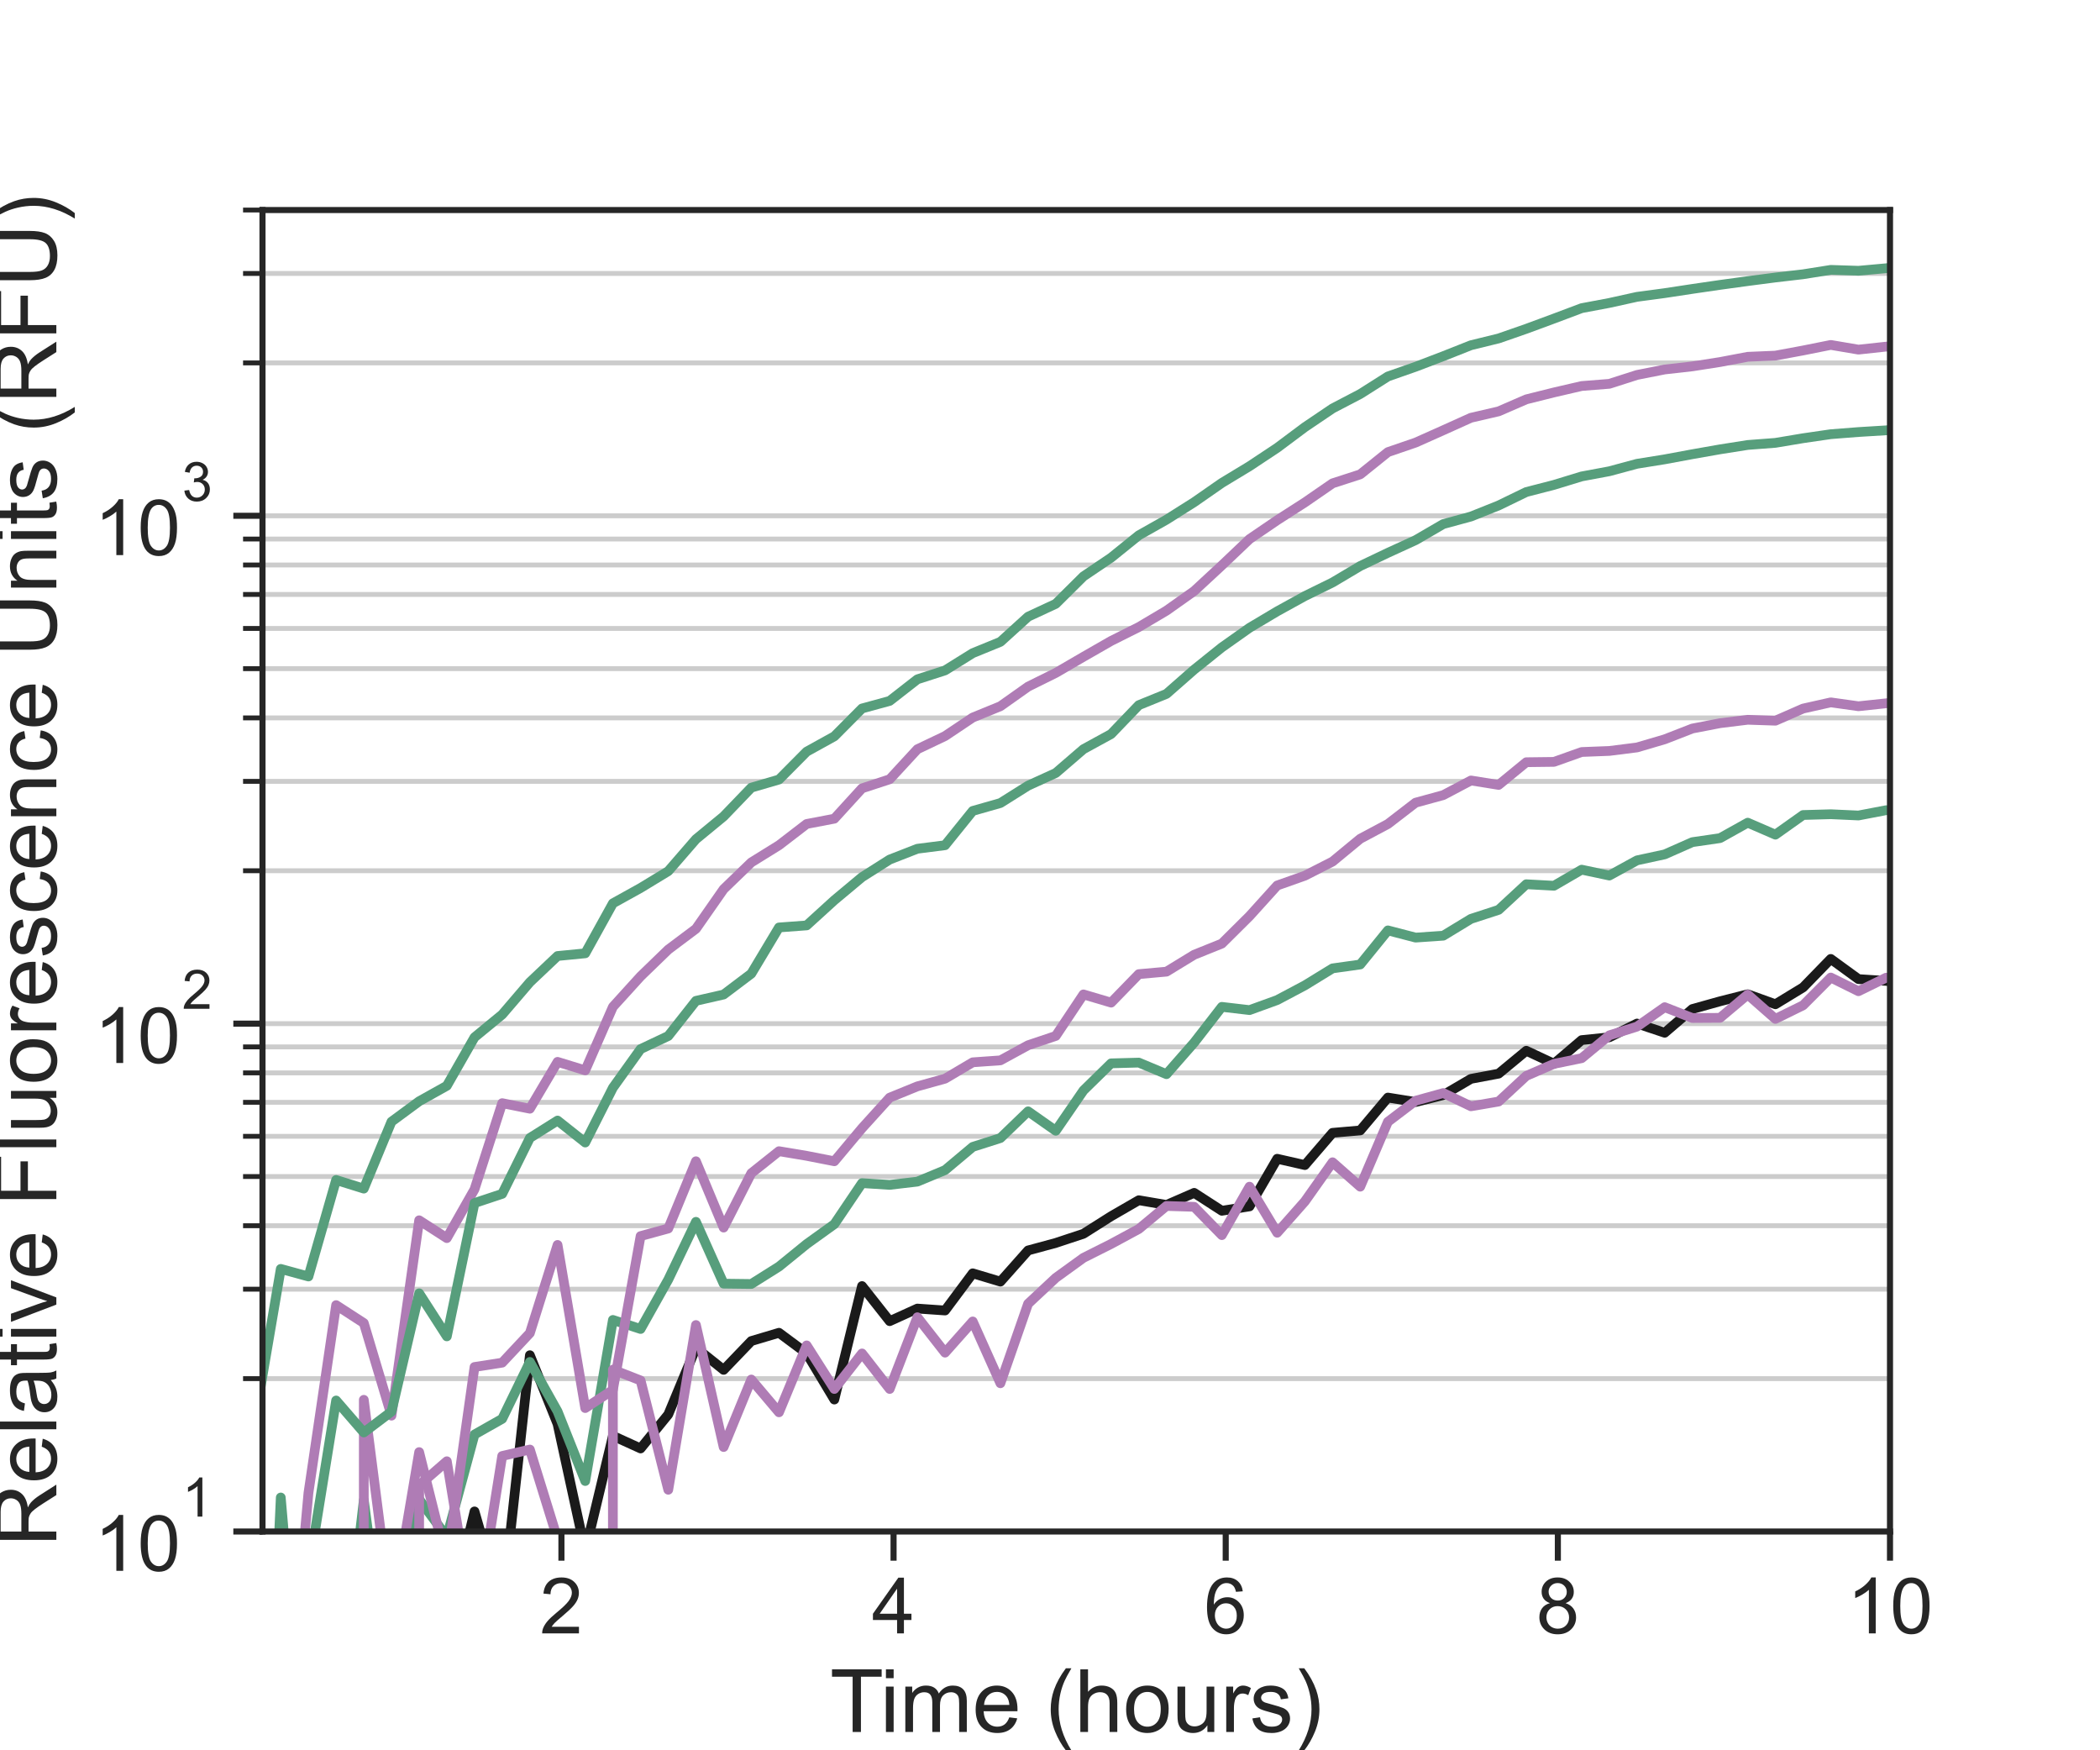<?xml version="1.0" encoding="utf-8" standalone="no"?>
<!DOCTYPE svg PUBLIC "-//W3C//DTD SVG 1.1//EN"
  "http://www.w3.org/Graphics/SVG/1.1/DTD/svg11.dtd">
<!-- Created with matplotlib (https://matplotlib.org/) -->
<svg height="360pt" version="1.1" viewBox="0 0 432 360" width="432pt" xmlns="http://www.w3.org/2000/svg" xmlns:xlink="http://www.w3.org/1999/xlink">
 <defs>
  <style type="text/css">*{stroke-linecap:butt;stroke-linejoin:round;}</style>
 </defs>
 <g id="figure_1">
  <g id="patch_1">
   <path d="M 0 360 
L 432 360 
L 432 0 
L 0 0 
z
" style="fill:#ffffff;"/>
  </g>
  <g id="axes_1">
   <g id="patch_2">
    <path d="M 54 315 
L 388.8 315 
L 388.8 43.2 
L 54 43.2 
z
" style="fill:#ffffff;"/>
   </g>
   <g id="matplotlib.axis_1">
    <g id="xtick_1">
     <g id="line2d_1">
      <defs>
       <path d="M 0 0 
L 0 6 
" id="mf56b2130bc" style="stroke:#262626;stroke-width:1.25;"/>
      </defs>
      <g>
       <use style="fill:#262626;stroke:#262626;stroke-width:1.25;" x="115.494" xlink:href="#mf56b2130bc" y="315"/>
      </g>
     </g>
     <g id="text_1">
      <!-- 2 -->
      <g style="fill:#262626;" transform="translate(111.045 335.952)scale(0.16 -0.16)">
       <defs>
        <path d="M 50.344 8.453 
L 50.344 0 
L 3.031 0 
Q 2.938 3.172 4.047 6.109 
Q 5.859 10.938 9.828 15.625 
Q 13.812 20.312 21.344 26.469 
Q 33.016 36.031 37.109 41.625 
Q 41.219 47.219 41.219 52.203 
Q 41.219 57.422 37.469 61 
Q 33.734 64.594 27.734 64.594 
Q 21.391 64.594 17.578 60.781 
Q 13.766 56.984 13.719 50.25 
L 4.688 51.172 
Q 5.609 61.281 11.656 66.578 
Q 17.719 71.875 27.938 71.875 
Q 38.234 71.875 44.234 66.156 
Q 50.25 60.453 50.25 52 
Q 50.25 47.703 48.484 43.547 
Q 46.734 39.406 42.656 34.812 
Q 38.578 30.219 29.109 22.219 
Q 21.188 15.578 18.938 13.203 
Q 16.703 10.844 15.234 8.453 
z
" id="ArialMT-50"/>
       </defs>
       <use xlink:href="#ArialMT-50"/>
      </g>
     </g>
    </g>
    <g id="xtick_2">
     <g id="line2d_2">
      <g>
       <use style="fill:#262626;stroke:#262626;stroke-width:1.25;" x="183.82" xlink:href="#mf56b2130bc" y="315"/>
      </g>
     </g>
     <g id="text_2">
      <!-- 4 -->
      <g style="fill:#262626;" transform="translate(179.372 335.952)scale(0.16 -0.16)">
       <defs>
        <path d="M 32.328 0 
L 32.328 17.141 
L 1.266 17.141 
L 1.266 25.203 
L 33.938 71.578 
L 41.109 71.578 
L 41.109 25.203 
L 50.781 25.203 
L 50.781 17.141 
L 41.109 17.141 
L 41.109 0 
z
M 32.328 25.203 
L 32.328 57.469 
L 9.906 25.203 
z
" id="ArialMT-52"/>
       </defs>
       <use xlink:href="#ArialMT-52"/>
      </g>
     </g>
    </g>
    <g id="xtick_3">
     <g id="line2d_3">
      <g>
       <use style="fill:#262626;stroke:#262626;stroke-width:1.25;" x="252.147" xlink:href="#mf56b2130bc" y="315"/>
      </g>
     </g>
     <g id="text_3">
      <!-- 6 -->
      <g style="fill:#262626;" transform="translate(247.698 335.952)scale(0.16 -0.16)">
       <defs>
        <path d="M 49.75 54.047 
L 41.016 53.375 
Q 39.844 58.547 37.703 60.891 
Q 34.125 64.656 28.906 64.656 
Q 24.703 64.656 21.531 62.312 
Q 17.391 59.281 14.984 53.469 
Q 12.594 47.656 12.5 36.922 
Q 15.672 41.75 20.266 44.094 
Q 24.859 46.438 29.891 46.438 
Q 38.672 46.438 44.844 39.969 
Q 51.031 33.5 51.031 23.25 
Q 51.031 16.5 48.125 10.719 
Q 45.219 4.938 40.141 1.859 
Q 35.062 -1.219 28.609 -1.219 
Q 17.625 -1.219 10.688 6.859 
Q 3.766 14.938 3.766 33.5 
Q 3.766 54.25 11.422 63.672 
Q 18.109 71.875 29.438 71.875 
Q 37.891 71.875 43.281 67.141 
Q 48.688 62.406 49.75 54.047 
z
M 13.875 23.188 
Q 13.875 18.656 15.797 14.5 
Q 17.719 10.359 21.188 8.172 
Q 24.656 6 28.469 6 
Q 34.031 6 38.031 10.484 
Q 42.047 14.984 42.047 22.703 
Q 42.047 30.125 38.078 34.391 
Q 34.125 38.672 28.125 38.672 
Q 22.172 38.672 18.016 34.391 
Q 13.875 30.125 13.875 23.188 
z
" id="ArialMT-54"/>
       </defs>
       <use xlink:href="#ArialMT-54"/>
      </g>
     </g>
    </g>
    <g id="xtick_4">
     <g id="line2d_4">
      <g>
       <use style="fill:#262626;stroke:#262626;stroke-width:1.25;" x="320.473" xlink:href="#mf56b2130bc" y="315"/>
      </g>
     </g>
     <g id="text_4">
      <!-- 8 -->
      <g style="fill:#262626;" transform="translate(316.025 335.952)scale(0.16 -0.16)">
       <defs>
        <path d="M 17.672 38.812 
Q 12.203 40.828 9.562 44.531 
Q 6.938 48.25 6.938 53.422 
Q 6.938 61.234 12.547 66.547 
Q 18.172 71.875 27.484 71.875 
Q 36.859 71.875 42.578 66.422 
Q 48.297 60.984 48.297 53.172 
Q 48.297 48.188 45.672 44.5 
Q 43.062 40.828 37.75 38.812 
Q 44.344 36.672 47.781 31.875 
Q 51.219 27.094 51.219 20.453 
Q 51.219 11.281 44.719 5.031 
Q 38.234 -1.219 27.641 -1.219 
Q 17.047 -1.219 10.547 5.047 
Q 4.047 11.328 4.047 20.703 
Q 4.047 27.688 7.594 32.391 
Q 11.141 37.109 17.672 38.812 
z
M 15.922 53.719 
Q 15.922 48.641 19.188 45.406 
Q 22.469 42.188 27.688 42.188 
Q 32.766 42.188 36.016 45.375 
Q 39.266 48.578 39.266 53.219 
Q 39.266 58.062 35.906 61.359 
Q 32.562 64.656 27.594 64.656 
Q 22.562 64.656 19.234 61.422 
Q 15.922 58.203 15.922 53.719 
z
M 13.094 20.656 
Q 13.094 16.891 14.875 13.375 
Q 16.656 9.859 20.172 7.922 
Q 23.688 6 27.734 6 
Q 34.031 6 38.125 10.047 
Q 42.234 14.109 42.234 20.359 
Q 42.234 26.703 38.016 30.859 
Q 33.797 35.016 27.438 35.016 
Q 21.234 35.016 17.156 30.906 
Q 13.094 26.812 13.094 20.656 
z
" id="ArialMT-56"/>
       </defs>
       <use xlink:href="#ArialMT-56"/>
      </g>
     </g>
    </g>
    <g id="xtick_5">
     <g id="line2d_5">
      <g>
       <use style="fill:#262626;stroke:#262626;stroke-width:1.25;" x="388.8" xlink:href="#mf56b2130bc" y="315"/>
      </g>
     </g>
     <g id="text_5">
      <!-- 10 -->
      <g style="fill:#262626;" transform="translate(379.902 335.952)scale(0.16 -0.16)">
       <defs>
        <path d="M 37.25 0 
L 28.469 0 
L 28.469 56 
Q 25.297 52.984 20.141 49.953 
Q 14.984 46.922 10.891 45.406 
L 10.891 53.906 
Q 18.266 57.375 23.781 62.297 
Q 29.297 67.234 31.594 71.875 
L 37.25 71.875 
z
" id="ArialMT-49"/>
        <path d="M 4.156 35.297 
Q 4.156 48 6.766 55.734 
Q 9.375 63.484 14.516 67.672 
Q 19.672 71.875 27.484 71.875 
Q 33.25 71.875 37.594 69.547 
Q 41.938 67.234 44.766 62.859 
Q 47.609 58.5 49.219 52.219 
Q 50.828 45.953 50.828 35.297 
Q 50.828 22.703 48.234 14.969 
Q 45.656 7.234 40.5 3 
Q 35.359 -1.219 27.484 -1.219 
Q 17.141 -1.219 11.234 6.203 
Q 4.156 15.141 4.156 35.297 
z
M 13.188 35.297 
Q 13.188 17.672 17.312 11.828 
Q 21.438 6 27.484 6 
Q 33.547 6 37.672 11.859 
Q 41.797 17.719 41.797 35.297 
Q 41.797 52.984 37.672 58.781 
Q 33.547 64.594 27.391 64.594 
Q 21.344 64.594 17.719 59.469 
Q 13.188 52.938 13.188 35.297 
z
" id="ArialMT-48"/>
       </defs>
       <use xlink:href="#ArialMT-49"/>
       <use x="55.615" xlink:href="#ArialMT-48"/>
      </g>
     </g>
    </g>
    <g id="text_6">
     <!-- Time (hours) -->
     <g style="fill:#262626;" transform="translate(170.734 356.236)scale(0.18 -0.18)">
      <defs>
       <path d="M 25.922 0 
L 25.922 63.141 
L 2.344 63.141 
L 2.344 71.578 
L 59.078 71.578 
L 59.078 63.141 
L 35.406 63.141 
L 35.406 0 
z
" id="ArialMT-84"/>
       <path d="M 6.641 61.469 
L 6.641 71.578 
L 15.438 71.578 
L 15.438 61.469 
z
M 6.641 0 
L 6.641 51.859 
L 15.438 51.859 
L 15.438 0 
z
" id="ArialMT-105"/>
       <path d="M 6.594 0 
L 6.594 51.859 
L 14.453 51.859 
L 14.453 44.578 
Q 16.891 48.391 20.938 50.703 
Q 25 53.031 30.172 53.031 
Q 35.938 53.031 39.625 50.641 
Q 43.312 48.25 44.828 43.953 
Q 50.984 53.031 60.844 53.031 
Q 68.562 53.031 72.703 48.75 
Q 76.859 44.484 76.859 35.594 
L 76.859 0 
L 68.109 0 
L 68.109 32.672 
Q 68.109 37.938 67.25 40.25 
Q 66.406 42.578 64.156 43.984 
Q 61.922 45.406 58.891 45.406 
Q 53.422 45.406 49.797 41.766 
Q 46.188 38.141 46.188 30.125 
L 46.188 0 
L 37.406 0 
L 37.406 33.688 
Q 37.406 39.547 35.25 42.469 
Q 33.109 45.406 28.219 45.406 
Q 24.516 45.406 21.359 43.453 
Q 18.219 41.5 16.797 37.734 
Q 15.375 33.984 15.375 26.906 
L 15.375 0 
z
" id="ArialMT-109"/>
       <path d="M 42.094 16.703 
L 51.172 15.578 
Q 49.031 7.625 43.219 3.219 
Q 37.406 -1.172 28.375 -1.172 
Q 17 -1.172 10.328 5.828 
Q 3.656 12.844 3.656 25.484 
Q 3.656 38.578 10.391 45.797 
Q 17.141 53.031 27.875 53.031 
Q 38.281 53.031 44.875 45.953 
Q 51.469 38.875 51.469 26.031 
Q 51.469 25.25 51.422 23.688 
L 12.75 23.688 
Q 13.234 15.141 17.578 10.594 
Q 21.922 6.062 28.422 6.062 
Q 33.25 6.062 36.672 8.594 
Q 40.094 11.141 42.094 16.703 
z
M 13.234 30.906 
L 42.188 30.906 
Q 41.609 37.453 38.875 40.719 
Q 34.672 45.797 27.984 45.797 
Q 21.922 45.797 17.797 41.75 
Q 13.672 37.703 13.234 30.906 
z
" id="ArialMT-101"/>
       <path id="ArialMT-32"/>
       <path d="M 23.391 -21.047 
Q 16.109 -11.859 11.078 0.438 
Q 6.062 12.75 6.062 25.922 
Q 6.062 37.547 9.812 48.188 
Q 14.203 60.547 23.391 72.797 
L 29.688 72.797 
Q 23.781 62.641 21.875 58.297 
Q 18.891 51.562 17.188 44.234 
Q 15.094 35.109 15.094 25.875 
Q 15.094 2.391 29.688 -21.047 
z
" id="ArialMT-40"/>
       <path d="M 6.594 0 
L 6.594 71.578 
L 15.375 71.578 
L 15.375 45.906 
Q 21.531 53.031 30.906 53.031 
Q 36.672 53.031 40.922 50.75 
Q 45.172 48.484 47 44.484 
Q 48.828 40.484 48.828 32.859 
L 48.828 0 
L 40.047 0 
L 40.047 32.859 
Q 40.047 39.453 37.188 42.453 
Q 34.328 45.453 29.109 45.453 
Q 25.203 45.453 21.75 43.422 
Q 18.312 41.406 16.844 37.938 
Q 15.375 34.469 15.375 28.375 
L 15.375 0 
z
" id="ArialMT-104"/>
       <path d="M 3.328 25.922 
Q 3.328 40.328 11.328 47.266 
Q 18.016 53.031 27.641 53.031 
Q 38.328 53.031 45.109 46.016 
Q 51.906 39.016 51.906 26.656 
Q 51.906 16.656 48.906 10.906 
Q 45.906 5.172 40.156 2 
Q 34.422 -1.172 27.641 -1.172 
Q 16.75 -1.172 10.031 5.812 
Q 3.328 12.797 3.328 25.922 
z
M 12.359 25.922 
Q 12.359 15.969 16.703 11.016 
Q 21.047 6.062 27.641 6.062 
Q 34.188 6.062 38.531 11.031 
Q 42.875 16.016 42.875 26.219 
Q 42.875 35.844 38.5 40.797 
Q 34.125 45.75 27.641 45.75 
Q 21.047 45.75 16.703 40.812 
Q 12.359 35.891 12.359 25.922 
z
" id="ArialMT-111"/>
       <path d="M 40.578 0 
L 40.578 7.625 
Q 34.516 -1.172 24.125 -1.172 
Q 19.531 -1.172 15.547 0.578 
Q 11.578 2.344 9.641 5 
Q 7.719 7.672 6.938 11.531 
Q 6.391 14.109 6.391 19.734 
L 6.391 51.859 
L 15.188 51.859 
L 15.188 23.094 
Q 15.188 16.219 15.719 13.812 
Q 16.547 10.359 19.234 8.375 
Q 21.922 6.391 25.875 6.391 
Q 29.828 6.391 33.297 8.422 
Q 36.766 10.453 38.203 13.938 
Q 39.656 17.438 39.656 24.078 
L 39.656 51.859 
L 48.438 51.859 
L 48.438 0 
z
" id="ArialMT-117"/>
       <path d="M 6.5 0 
L 6.5 51.859 
L 14.406 51.859 
L 14.406 44 
Q 17.438 49.516 20 51.266 
Q 22.562 53.031 25.641 53.031 
Q 30.078 53.031 34.672 50.203 
L 31.641 42.047 
Q 28.422 43.953 25.203 43.953 
Q 22.312 43.953 20.016 42.219 
Q 17.719 40.484 16.75 37.406 
Q 15.281 32.719 15.281 27.156 
L 15.281 0 
z
" id="ArialMT-114"/>
       <path d="M 3.078 15.484 
L 11.766 16.844 
Q 12.5 11.625 15.844 8.844 
Q 19.188 6.062 25.203 6.062 
Q 31.25 6.062 34.172 8.516 
Q 37.109 10.984 37.109 14.312 
Q 37.109 17.281 34.516 19 
Q 32.719 20.172 25.531 21.969 
Q 15.875 24.422 12.141 26.203 
Q 8.406 27.984 6.469 31.125 
Q 4.547 34.281 4.547 38.094 
Q 4.547 41.547 6.125 44.5 
Q 7.719 47.469 10.453 49.422 
Q 12.5 50.922 16.031 51.969 
Q 19.578 53.031 23.641 53.031 
Q 29.734 53.031 34.344 51.266 
Q 38.969 49.516 41.156 46.5 
Q 43.359 43.5 44.188 38.484 
L 35.594 37.312 
Q 35.016 41.312 32.203 43.547 
Q 29.391 45.797 24.266 45.797 
Q 18.219 45.797 15.625 43.797 
Q 13.031 41.797 13.031 39.109 
Q 13.031 37.406 14.109 36.031 
Q 15.188 34.625 17.484 33.688 
Q 18.797 33.203 25.25 31.453 
Q 34.578 28.953 38.25 27.359 
Q 41.938 25.781 44.031 22.75 
Q 46.141 19.734 46.141 15.234 
Q 46.141 10.844 43.578 6.953 
Q 41.016 3.078 36.172 0.953 
Q 31.344 -1.172 25.25 -1.172 
Q 15.141 -1.172 9.844 3.031 
Q 4.547 7.234 3.078 15.484 
z
" id="ArialMT-115"/>
       <path d="M 12.359 -21.047 
L 6.062 -21.047 
Q 20.656 2.391 20.656 25.875 
Q 20.656 35.062 18.562 44.094 
Q 16.891 51.422 13.922 58.156 
Q 12.016 62.547 6.062 72.797 
L 12.359 72.797 
Q 21.531 60.547 25.922 48.188 
Q 29.688 37.547 29.688 25.922 
Q 29.688 12.75 24.625 0.438 
Q 19.578 -11.859 12.359 -21.047 
z
" id="ArialMT-41"/>
      </defs>
      <use xlink:href="#ArialMT-84"/>
      <use x="57.334" xlink:href="#ArialMT-105"/>
      <use x="79.551" xlink:href="#ArialMT-109"/>
      <use x="162.852" xlink:href="#ArialMT-101"/>
      <use x="218.467" xlink:href="#ArialMT-32"/>
      <use x="246.25" xlink:href="#ArialMT-40"/>
      <use x="279.551" xlink:href="#ArialMT-104"/>
      <use x="335.166" xlink:href="#ArialMT-111"/>
      <use x="390.781" xlink:href="#ArialMT-117"/>
      <use x="446.396" xlink:href="#ArialMT-114"/>
      <use x="479.697" xlink:href="#ArialMT-115"/>
      <use x="529.697" xlink:href="#ArialMT-41"/>
     </g>
    </g>
   </g>
   <g id="matplotlib.axis_2">
    <g id="ytick_1">
     <g id="line2d_6">
      <path clip-path="url(#p55adb33a06)" d="M 54 315 
L 388.8 315 
" style="fill:none;stroke:#cccccc;stroke-linecap:round;"/>
     </g>
     <g id="line2d_7">
      <defs>
       <path d="M 0 0 
L -6 0 
" id="m7cf1039aff" style="stroke:#262626;stroke-width:1.25;"/>
      </defs>
      <g>
       <use style="fill:#262626;stroke:#262626;stroke-width:1.25;" x="54" xlink:href="#m7cf1039aff" y="315"/>
      </g>
     </g>
     <g id="text_7">
      <!-- $\mathdefault{10^{1}}$ -->
      <g style="fill:#262626;" transform="translate(19.38 323.25)scale(0.16 -0.16)">
       <use transform="translate(0 0.994)" xlink:href="#ArialMT-49"/>
       <use transform="translate(55.615 0.994)" xlink:href="#ArialMT-48"/>
       <use transform="translate(112.973 70.688)scale(0.7)" xlink:href="#ArialMT-49"/>
      </g>
     </g>
    </g>
    <g id="ytick_2">
     <g id="line2d_8">
      <path clip-path="url(#p55adb33a06)" d="M 54 210.544 
L 388.8 210.544 
" style="fill:none;stroke:#cccccc;stroke-linecap:round;"/>
     </g>
     <g id="line2d_9">
      <g>
       <use style="fill:#262626;stroke:#262626;stroke-width:1.25;" x="54" xlink:href="#m7cf1039aff" y="210.544"/>
      </g>
     </g>
     <g id="text_8">
      <!-- $\mathdefault{10^{2}}$ -->
      <g style="fill:#262626;" transform="translate(19.38 218.794)scale(0.16 -0.16)">
       <use transform="translate(0 0.994)" xlink:href="#ArialMT-49"/>
       <use transform="translate(55.615 0.994)" xlink:href="#ArialMT-48"/>
       <use transform="translate(112.973 70.688)scale(0.7)" xlink:href="#ArialMT-50"/>
      </g>
     </g>
    </g>
    <g id="ytick_3">
     <g id="line2d_10">
      <path clip-path="url(#p55adb33a06)" d="M 54 106.089 
L 388.8 106.089 
" style="fill:none;stroke:#cccccc;stroke-linecap:round;"/>
     </g>
     <g id="line2d_11">
      <g>
       <use style="fill:#262626;stroke:#262626;stroke-width:1.25;" x="54" xlink:href="#m7cf1039aff" y="106.089"/>
      </g>
     </g>
     <g id="text_9">
      <!-- $\mathdefault{10^{3}}$ -->
      <g style="fill:#262626;" transform="translate(19.38 114.339)scale(0.16 -0.16)">
       <defs>
        <path d="M 4.203 18.891 
L 12.984 20.062 
Q 14.5 12.594 18.141 9.297 
Q 21.781 6 27 6 
Q 33.203 6 37.469 10.297 
Q 41.75 14.594 41.75 20.953 
Q 41.75 27 37.797 30.922 
Q 33.844 34.859 27.734 34.859 
Q 25.25 34.859 21.531 33.891 
L 22.516 41.609 
Q 23.391 41.5 23.922 41.5 
Q 29.547 41.5 34.031 44.422 
Q 38.531 47.359 38.531 53.469 
Q 38.531 58.297 35.25 61.469 
Q 31.984 64.656 26.812 64.656 
Q 21.688 64.656 18.266 61.422 
Q 14.844 58.203 13.875 51.766 
L 5.078 53.328 
Q 6.688 62.156 12.391 67.016 
Q 18.109 71.875 26.609 71.875 
Q 32.469 71.875 37.391 69.359 
Q 42.328 66.844 44.938 62.5 
Q 47.562 58.156 47.562 53.266 
Q 47.562 48.641 45.062 44.828 
Q 42.578 41.016 37.703 38.766 
Q 44.047 37.312 47.562 32.688 
Q 51.078 28.078 51.078 21.141 
Q 51.078 11.766 44.234 5.25 
Q 37.406 -1.266 26.953 -1.266 
Q 17.531 -1.266 11.297 4.344 
Q 5.078 9.969 4.203 18.891 
z
" id="ArialMT-51"/>
       </defs>
       <use transform="translate(0 0.994)" xlink:href="#ArialMT-49"/>
       <use transform="translate(55.615 0.994)" xlink:href="#ArialMT-48"/>
       <use transform="translate(112.973 70.688)scale(0.7)" xlink:href="#ArialMT-51"/>
      </g>
     </g>
    </g>
    <g id="ytick_4">
     <g id="line2d_12">
      <path clip-path="url(#p55adb33a06)" d="M 54 283.556 
L 388.8 283.556 
" style="fill:none;stroke:#cccccc;stroke-linecap:round;"/>
     </g>
     <g id="line2d_13">
      <defs>
       <path d="M 0 0 
L -4 0 
" id="m7c384bcade" style="stroke:#262626;"/>
      </defs>
      <g>
       <use style="fill:#262626;stroke:#262626;" x="54" xlink:href="#m7c384bcade" y="283.556"/>
      </g>
     </g>
    </g>
    <g id="ytick_5">
     <g id="line2d_14">
      <path clip-path="url(#p55adb33a06)" d="M 54 265.162 
L 388.8 265.162 
" style="fill:none;stroke:#cccccc;stroke-linecap:round;"/>
     </g>
     <g id="line2d_15">
      <g>
       <use style="fill:#262626;stroke:#262626;" x="54" xlink:href="#m7c384bcade" y="265.162"/>
      </g>
     </g>
    </g>
    <g id="ytick_6">
     <g id="line2d_16">
      <path clip-path="url(#p55adb33a06)" d="M 54 252.111 
L 388.8 252.111 
" style="fill:none;stroke:#cccccc;stroke-linecap:round;"/>
     </g>
     <g id="line2d_17">
      <g>
       <use style="fill:#262626;stroke:#262626;" x="54" xlink:href="#m7c384bcade" y="252.111"/>
      </g>
     </g>
    </g>
    <g id="ytick_7">
     <g id="line2d_18">
      <path clip-path="url(#p55adb33a06)" d="M 54 241.989 
L 388.8 241.989 
" style="fill:none;stroke:#cccccc;stroke-linecap:round;"/>
     </g>
     <g id="line2d_19">
      <g>
       <use style="fill:#262626;stroke:#262626;" x="54" xlink:href="#m7c384bcade" y="241.989"/>
      </g>
     </g>
    </g>
    <g id="ytick_8">
     <g id="line2d_20">
      <path clip-path="url(#p55adb33a06)" d="M 54 233.718 
L 388.8 233.718 
" style="fill:none;stroke:#cccccc;stroke-linecap:round;"/>
     </g>
     <g id="line2d_21">
      <g>
       <use style="fill:#262626;stroke:#262626;" x="54" xlink:href="#m7c384bcade" y="233.718"/>
      </g>
     </g>
    </g>
    <g id="ytick_9">
     <g id="line2d_22">
      <path clip-path="url(#p55adb33a06)" d="M 54 226.725 
L 388.8 226.725 
" style="fill:none;stroke:#cccccc;stroke-linecap:round;"/>
     </g>
     <g id="line2d_23">
      <g>
       <use style="fill:#262626;stroke:#262626;" x="54" xlink:href="#m7c384bcade" y="226.725"/>
      </g>
     </g>
    </g>
    <g id="ytick_10">
     <g id="line2d_24">
      <path clip-path="url(#p55adb33a06)" d="M 54 220.667 
L 388.8 220.667 
" style="fill:none;stroke:#cccccc;stroke-linecap:round;"/>
     </g>
     <g id="line2d_25">
      <g>
       <use style="fill:#262626;stroke:#262626;" x="54" xlink:href="#m7c384bcade" y="220.667"/>
      </g>
     </g>
    </g>
    <g id="ytick_11">
     <g id="line2d_26">
      <path clip-path="url(#p55adb33a06)" d="M 54 215.324 
L 388.8 215.324 
" style="fill:none;stroke:#cccccc;stroke-linecap:round;"/>
     </g>
     <g id="line2d_27">
      <g>
       <use style="fill:#262626;stroke:#262626;" x="54" xlink:href="#m7c384bcade" y="215.324"/>
      </g>
     </g>
    </g>
    <g id="ytick_12">
     <g id="line2d_28">
      <path clip-path="url(#p55adb33a06)" d="M 54 179.1 
L 388.8 179.1 
" style="fill:none;stroke:#cccccc;stroke-linecap:round;"/>
     </g>
     <g id="line2d_29">
      <g>
       <use style="fill:#262626;stroke:#262626;" x="54" xlink:href="#m7c384bcade" y="179.1"/>
      </g>
     </g>
    </g>
    <g id="ytick_13">
     <g id="line2d_30">
      <path clip-path="url(#p55adb33a06)" d="M 54 160.706 
L 388.8 160.706 
" style="fill:none;stroke:#cccccc;stroke-linecap:round;"/>
     </g>
     <g id="line2d_31">
      <g>
       <use style="fill:#262626;stroke:#262626;" x="54" xlink:href="#m7c384bcade" y="160.706"/>
      </g>
     </g>
    </g>
    <g id="ytick_14">
     <g id="line2d_32">
      <path clip-path="url(#p55adb33a06)" d="M 54 147.656 
L 388.8 147.656 
" style="fill:none;stroke:#cccccc;stroke-linecap:round;"/>
     </g>
     <g id="line2d_33">
      <g>
       <use style="fill:#262626;stroke:#262626;" x="54" xlink:href="#m7c384bcade" y="147.656"/>
      </g>
     </g>
    </g>
    <g id="ytick_15">
     <g id="line2d_34">
      <path clip-path="url(#p55adb33a06)" d="M 54 137.533 
L 388.8 137.533 
" style="fill:none;stroke:#cccccc;stroke-linecap:round;"/>
     </g>
     <g id="line2d_35">
      <g>
       <use style="fill:#262626;stroke:#262626;" x="54" xlink:href="#m7c384bcade" y="137.533"/>
      </g>
     </g>
    </g>
    <g id="ytick_16">
     <g id="line2d_36">
      <path clip-path="url(#p55adb33a06)" d="M 54 129.262 
L 388.8 129.262 
" style="fill:none;stroke:#cccccc;stroke-linecap:round;"/>
     </g>
     <g id="line2d_37">
      <g>
       <use style="fill:#262626;stroke:#262626;" x="54" xlink:href="#m7c384bcade" y="129.262"/>
      </g>
     </g>
    </g>
    <g id="ytick_17">
     <g id="line2d_38">
      <path clip-path="url(#p55adb33a06)" d="M 54 122.269 
L 388.8 122.269 
" style="fill:none;stroke:#cccccc;stroke-linecap:round;"/>
     </g>
     <g id="line2d_39">
      <g>
       <use style="fill:#262626;stroke:#262626;" x="54" xlink:href="#m7c384bcade" y="122.269"/>
      </g>
     </g>
    </g>
    <g id="ytick_18">
     <g id="line2d_40">
      <path clip-path="url(#p55adb33a06)" d="M 54 116.211 
L 388.8 116.211 
" style="fill:none;stroke:#cccccc;stroke-linecap:round;"/>
     </g>
     <g id="line2d_41">
      <g>
       <use style="fill:#262626;stroke:#262626;" x="54" xlink:href="#m7c384bcade" y="116.211"/>
      </g>
     </g>
    </g>
    <g id="ytick_19">
     <g id="line2d_42">
      <path clip-path="url(#p55adb33a06)" d="M 54 110.868 
L 388.8 110.868 
" style="fill:none;stroke:#cccccc;stroke-linecap:round;"/>
     </g>
     <g id="line2d_43">
      <g>
       <use style="fill:#262626;stroke:#262626;" x="54" xlink:href="#m7c384bcade" y="110.868"/>
      </g>
     </g>
    </g>
    <g id="ytick_20">
     <g id="line2d_44">
      <path clip-path="url(#p55adb33a06)" d="M 54 74.644 
L 388.8 74.644 
" style="fill:none;stroke:#cccccc;stroke-linecap:round;"/>
     </g>
     <g id="line2d_45">
      <g>
       <use style="fill:#262626;stroke:#262626;" x="54" xlink:href="#m7c384bcade" y="74.644"/>
      </g>
     </g>
    </g>
    <g id="ytick_21">
     <g id="line2d_46">
      <path clip-path="url(#p55adb33a06)" d="M 54 56.251 
L 388.8 56.251 
" style="fill:none;stroke:#cccccc;stroke-linecap:round;"/>
     </g>
     <g id="line2d_47">
      <g>
       <use style="fill:#262626;stroke:#262626;" x="54" xlink:href="#m7c384bcade" y="56.251"/>
      </g>
     </g>
    </g>
    <g id="ytick_22">
     <g id="line2d_48">
      <path clip-path="url(#p55adb33a06)" d="M 54 43.2 
L 388.8 43.2 
" style="fill:none;stroke:#cccccc;stroke-linecap:round;"/>
     </g>
     <g id="line2d_49">
      <g>
       <use style="fill:#262626;stroke:#262626;" x="54" xlink:href="#m7c384bcade" y="43.2"/>
      </g>
     </g>
    </g>
    <g id="text_10">
     <!-- Relative Fluorescence Units (RFU) -->
     <g style="fill:#262626;" transform="translate(11.592 318.132)rotate(-90)scale(0.18 -0.18)">
      <defs>
       <path d="M 7.859 0 
L 7.859 71.578 
L 39.594 71.578 
Q 49.172 71.578 54.141 69.641 
Q 59.125 67.719 62.109 62.828 
Q 65.094 57.953 65.094 52.047 
Q 65.094 44.438 60.156 39.203 
Q 55.219 33.984 44.922 32.562 
Q 48.688 30.766 50.641 29 
Q 54.781 25.203 58.5 19.484 
L 70.953 0 
L 59.031 0 
L 49.562 14.891 
Q 45.406 21.344 42.719 24.75 
Q 40.047 28.172 37.922 29.531 
Q 35.797 30.906 33.594 31.453 
Q 31.984 31.781 28.328 31.781 
L 17.328 31.781 
L 17.328 0 
z
M 17.328 39.984 
L 37.703 39.984 
Q 44.188 39.984 47.844 41.328 
Q 51.516 42.672 53.422 45.625 
Q 55.328 48.578 55.328 52.047 
Q 55.328 57.125 51.641 60.391 
Q 47.953 63.672 39.984 63.672 
L 17.328 63.672 
z
" id="ArialMT-82"/>
       <path d="M 6.391 0 
L 6.391 71.578 
L 15.188 71.578 
L 15.188 0 
z
" id="ArialMT-108"/>
       <path d="M 40.438 6.391 
Q 35.547 2.25 31.031 0.531 
Q 26.516 -1.172 21.344 -1.172 
Q 12.797 -1.172 8.203 3 
Q 3.609 7.172 3.609 13.672 
Q 3.609 17.484 5.344 20.625 
Q 7.078 23.781 9.891 25.688 
Q 12.703 27.594 16.219 28.562 
Q 18.797 29.25 24.031 29.891 
Q 34.672 31.156 39.703 32.906 
Q 39.75 34.719 39.75 35.203 
Q 39.75 40.578 37.25 42.781 
Q 33.891 45.75 27.25 45.75 
Q 21.047 45.75 18.094 43.578 
Q 15.141 41.406 13.719 35.891 
L 5.125 37.062 
Q 6.297 42.578 8.984 45.969 
Q 11.672 49.359 16.75 51.188 
Q 21.828 53.031 28.516 53.031 
Q 35.156 53.031 39.297 51.469 
Q 43.453 49.906 45.406 47.531 
Q 47.359 45.172 48.141 41.547 
Q 48.578 39.312 48.578 33.453 
L 48.578 21.734 
Q 48.578 9.469 49.141 6.219 
Q 49.703 2.984 51.375 0 
L 42.188 0 
Q 40.828 2.734 40.438 6.391 
z
M 39.703 26.031 
Q 34.906 24.078 25.344 22.703 
Q 19.922 21.922 17.672 20.938 
Q 15.438 19.969 14.203 18.094 
Q 12.984 16.219 12.984 13.922 
Q 12.984 10.406 15.641 8.062 
Q 18.312 5.719 23.438 5.719 
Q 28.516 5.719 32.469 7.938 
Q 36.422 10.156 38.281 14.016 
Q 39.703 17 39.703 22.797 
z
" id="ArialMT-97"/>
       <path d="M 25.781 7.859 
L 27.047 0.094 
Q 23.344 -0.688 20.406 -0.688 
Q 15.625 -0.688 12.984 0.828 
Q 10.359 2.344 9.281 4.812 
Q 8.203 7.281 8.203 15.188 
L 8.203 45.016 
L 1.766 45.016 
L 1.766 51.859 
L 8.203 51.859 
L 8.203 64.703 
L 16.938 69.969 
L 16.938 51.859 
L 25.781 51.859 
L 25.781 45.016 
L 16.938 45.016 
L 16.938 14.703 
Q 16.938 10.938 17.406 9.859 
Q 17.875 8.797 18.922 8.156 
Q 19.969 7.516 21.922 7.516 
Q 23.391 7.516 25.781 7.859 
z
" id="ArialMT-116"/>
       <path d="M 21 0 
L 1.266 51.859 
L 10.547 51.859 
L 21.688 20.797 
Q 23.484 15.766 25 10.359 
Q 26.172 14.453 28.266 20.219 
L 39.797 51.859 
L 48.828 51.859 
L 29.203 0 
z
" id="ArialMT-118"/>
       <path d="M 8.203 0 
L 8.203 71.578 
L 56.5 71.578 
L 56.5 63.141 
L 17.672 63.141 
L 17.672 40.969 
L 51.266 40.969 
L 51.266 32.516 
L 17.672 32.516 
L 17.672 0 
z
" id="ArialMT-70"/>
       <path d="M 40.438 19 
L 49.078 17.875 
Q 47.656 8.938 41.812 3.875 
Q 35.984 -1.172 27.484 -1.172 
Q 16.844 -1.172 10.375 5.781 
Q 3.906 12.75 3.906 25.734 
Q 3.906 34.125 6.688 40.422 
Q 9.469 46.734 15.156 49.875 
Q 20.844 53.031 27.547 53.031 
Q 35.984 53.031 41.359 48.75 
Q 46.734 44.484 48.25 36.625 
L 39.703 35.297 
Q 38.484 40.531 35.375 43.156 
Q 32.281 45.797 27.875 45.797 
Q 21.234 45.797 17.078 41.031 
Q 12.938 36.281 12.938 25.984 
Q 12.938 15.531 16.938 10.797 
Q 20.953 6.062 27.391 6.062 
Q 32.562 6.062 36.031 9.234 
Q 39.5 12.406 40.438 19 
z
" id="ArialMT-99"/>
       <path d="M 6.594 0 
L 6.594 51.859 
L 14.5 51.859 
L 14.5 44.484 
Q 20.219 53.031 31 53.031 
Q 35.688 53.031 39.625 51.344 
Q 43.562 49.656 45.516 46.922 
Q 47.469 44.188 48.25 40.438 
Q 48.734 37.984 48.734 31.891 
L 48.734 0 
L 39.938 0 
L 39.938 31.547 
Q 39.938 36.922 38.906 39.578 
Q 37.891 42.234 35.281 43.812 
Q 32.672 45.406 29.156 45.406 
Q 23.531 45.406 19.453 41.844 
Q 15.375 38.281 15.375 28.328 
L 15.375 0 
z
" id="ArialMT-110"/>
       <path d="M 54.688 71.578 
L 64.156 71.578 
L 64.156 30.219 
Q 64.156 19.438 61.719 13.078 
Q 59.281 6.734 52.906 2.75 
Q 46.531 -1.219 36.188 -1.219 
Q 26.125 -1.219 19.719 2.25 
Q 13.328 5.719 10.594 12.281 
Q 7.859 18.844 7.859 30.219 
L 7.859 71.578 
L 17.328 71.578 
L 17.328 30.281 
Q 17.328 20.953 19.062 16.531 
Q 20.797 12.109 25.016 9.719 
Q 29.25 7.328 35.359 7.328 
Q 45.797 7.328 50.234 12.062 
Q 54.688 16.797 54.688 30.281 
z
" id="ArialMT-85"/>
      </defs>
      <use xlink:href="#ArialMT-82"/>
      <use x="72.217" xlink:href="#ArialMT-101"/>
      <use x="127.832" xlink:href="#ArialMT-108"/>
      <use x="150.049" xlink:href="#ArialMT-97"/>
      <use x="205.664" xlink:href="#ArialMT-116"/>
      <use x="233.447" xlink:href="#ArialMT-105"/>
      <use x="255.664" xlink:href="#ArialMT-118"/>
      <use x="305.664" xlink:href="#ArialMT-101"/>
      <use x="361.279" xlink:href="#ArialMT-32"/>
      <use x="389.062" xlink:href="#ArialMT-70"/>
      <use x="450.146" xlink:href="#ArialMT-108"/>
      <use x="472.363" xlink:href="#ArialMT-117"/>
      <use x="527.979" xlink:href="#ArialMT-111"/>
      <use x="583.594" xlink:href="#ArialMT-114"/>
      <use x="616.895" xlink:href="#ArialMT-101"/>
      <use x="672.51" xlink:href="#ArialMT-115"/>
      <use x="722.51" xlink:href="#ArialMT-99"/>
      <use x="772.51" xlink:href="#ArialMT-101"/>
      <use x="828.125" xlink:href="#ArialMT-110"/>
      <use x="883.74" xlink:href="#ArialMT-99"/>
      <use x="933.74" xlink:href="#ArialMT-101"/>
      <use x="989.355" xlink:href="#ArialMT-32"/>
      <use x="1017.139" xlink:href="#ArialMT-85"/>
      <use x="1089.355" xlink:href="#ArialMT-110"/>
      <use x="1144.971" xlink:href="#ArialMT-105"/>
      <use x="1167.188" xlink:href="#ArialMT-116"/>
      <use x="1194.971" xlink:href="#ArialMT-115"/>
      <use x="1244.971" xlink:href="#ArialMT-32"/>
      <use x="1272.754" xlink:href="#ArialMT-40"/>
      <use x="1306.055" xlink:href="#ArialMT-82"/>
      <use x="1378.271" xlink:href="#ArialMT-70"/>
      <use x="1439.355" xlink:href="#ArialMT-85"/>
      <use x="1511.572" xlink:href="#ArialMT-41"/>
     </g>
    </g>
   </g>
   <g id="line2d_50">
    <path clip-path="url(#p55adb33a06)" d="M 56.433 361 
L 57.758 341.149 
L 63.452 333.394 
L 69.146 321.492 
L 73.29 361 
M 86.226 361 
L 86.227 328.485 
L 91.921 334.376 
L 97.615 310.873 
L 103.309 330.567 
L 109.003 278.744 
L 114.697 292.876 
L 120.391 319.065 
L 126.084 295.328 
L 131.778 297.921 
L 137.472 290.928 
L 143.166 277.215 
L 148.86 281.756 
L 154.554 275.828 
L 160.248 274.129 
L 165.942 278.357 
L 171.636 287.858 
L 177.329 264.518 
L 183.023 271.737 
L 188.717 269.148 
L 194.411 269.543 
L 200.105 261.898 
L 205.799 263.605 
L 211.493 257.192 
L 217.187 255.648 
L 222.88 253.761 
L 228.574 250.156 
L 234.268 246.864 
L 239.962 247.837 
L 245.656 245.35 
L 251.35 249.032 
L 257.044 248.133 
L 262.738 238.338 
L 268.431 239.631 
L 274.125 233.003 
L 279.819 232.51 
L 285.513 225.748 
L 291.207 226.663 
L 296.901 225.237 
L 302.595 221.899 
L 308.289 220.829 
L 313.982 216.123 
L 319.676 218.789 
L 325.37 213.929 
L 331.064 213.351 
L 336.758 210.523 
L 342.452 212.419 
L 348.146 207.536 
L 353.84 205.946 
L 359.533 204.506 
L 365.227 206.556 
L 370.921 203.091 
L 376.615 197.235 
L 382.309 201.382 
L 388.003 201.754 
L 393.697 202.291 
L 399.391 197.494 
L 405.084 199.701 
L 410.778 199.684 
L 416.472 196.58 
L 422.166 196.405 
L 427.86 194.515 
L 433 196.913 
" style="fill:none;stroke:#1a1a1a;stroke-linecap:round;stroke-width:2;"/>
   </g>
   <g id="line2d_51">
    <path clip-path="url(#p55adb33a06)" d="M 55.32 361 
L 57.758 308.007 
L 62.374 361 
M 67.784 361 
L 69.146 357.11 
L 74.84 308.566 
L 80.533 350.985 
L 86.227 308.379 
L 91.921 316.093 
L 97.615 295.049 
L 103.309 291.827 
L 109.003 280.124 
L 114.697 290.297 
L 120.391 304.619 
L 126.084 271.488 
L 131.778 273.347 
L 137.472 263.189 
L 143.166 251.308 
L 148.86 264.024 
L 154.554 264.095 
L 160.248 260.512 
L 165.942 255.882 
L 171.636 251.789 
L 177.329 243.348 
L 183.023 243.706 
L 188.717 243.038 
L 194.411 240.669 
L 200.105 235.893 
L 205.799 234.079 
L 211.493 228.583 
L 217.187 232.58 
L 222.88 224.291 
L 228.574 218.712 
L 234.268 218.557 
L 239.962 220.938 
L 245.656 214.444 
L 251.35 207.093 
L 257.044 207.759 
L 262.738 205.693 
L 268.431 202.671 
L 274.125 199.177 
L 279.819 198.377 
L 285.513 191.365 
L 291.207 192.847 
L 296.901 192.454 
L 302.595 188.994 
L 308.289 187.138 
L 313.982 181.872 
L 319.676 182.184 
L 325.37 178.874 
L 331.064 180.083 
L 336.758 176.959 
L 342.452 175.729 
L 348.146 173.213 
L 353.84 172.386 
L 359.533 169.211 
L 365.227 171.674 
L 370.921 167.632 
L 376.615 167.473 
L 382.309 167.733 
L 388.003 166.645 
L 393.697 166.636 
L 399.391 165.111 
L 405.084 166.62 
L 410.778 164.465 
L 416.472 162.401 
L 422.166 162.716 
L 427.86 164.161 
L 433 162.836 
" style="fill:none;stroke:#579e7c;stroke-linecap:round;stroke-width:2;"/>
   </g>
   <g id="line2d_52">
    <path clip-path="url(#p55adb33a06)" d="M 71.953 361 
L 74.84 335.128 
L 74.841 361 
M 86.224 361 
L 86.227 305.486 
L 91.921 300.553 
L 97.615 335.128 
L 103.309 299.467 
L 109.003 298.144 
L 114.697 316.538 
L 114.699 361 
M 126.08 361 
L 126.084 281.704 
L 131.778 283.935 
L 137.472 306.415 
L 143.166 272.535 
L 148.86 297.626 
L 154.554 283.745 
L 160.248 290.486 
L 165.942 276.725 
L 171.636 285.684 
L 177.329 278.381 
L 183.023 285.684 
L 188.717 270.932 
L 194.411 278.213 
L 200.105 271.799 
L 205.799 284.511 
L 211.493 268.157 
L 217.187 262.829 
L 222.88 258.712 
L 228.574 255.853 
L 234.268 252.778 
L 239.962 248.046 
L 245.656 248.219 
L 251.35 254.042 
L 257.044 244.077 
L 262.738 253.552 
L 268.431 247.106 
L 274.125 239.061 
L 279.819 244.077 
L 285.513 230.731 
L 291.207 226.402 
L 296.901 224.821 
L 302.595 227.542 
L 308.289 226.563 
L 313.982 221.286 
L 319.676 218.815 
L 325.37 217.651 
L 331.064 212.951 
L 336.758 211.153 
L 342.452 207.158 
L 348.146 209.387 
L 353.84 209.35 
L 359.533 204.567 
L 365.227 209.572 
L 370.921 206.774 
L 376.615 201.061 
L 382.309 203.877 
L 388.003 201.092 
L 393.697 201.215 
L 399.391 196.874 
L 405.084 197.465 
L 410.778 196.902 
L 416.472 195.119 
L 422.166 196.043 
L 427.86 194.904 
L 433 192.124 
" style="fill:none;stroke:#af7cb5;stroke-linecap:round;stroke-width:2;"/>
   </g>
   <g id="line2d_53">
    <path clip-path="url(#p55adb33a06)" d="M 54.198 361 
L 57.758 332.83 
L 58.713 361 
M 74.836 361 
L 74.84 287.917 
L 80.533 332.274 
L 86.227 298.669 
L 91.921 321.492 
L 97.615 281.163 
L 103.309 280.275 
L 109.003 274.195 
L 114.697 256.059 
L 120.391 289.613 
L 126.084 285.883 
L 131.778 254.24 
L 137.472 252.682 
L 143.166 238.849 
L 148.86 252.491 
L 154.554 241.313 
L 160.248 236.78 
L 165.942 237.734 
L 171.636 238.849 
L 177.329 232.048 
L 183.023 225.763 
L 188.717 223.444 
L 194.411 221.864 
L 200.105 218.499 
L 205.799 218.095 
L 211.493 214.989 
L 217.187 213.071 
L 222.88 204.534 
L 228.574 206.221 
L 234.268 200.361 
L 239.962 199.85 
L 245.656 196.374 
L 251.35 194.081 
L 257.044 188.427 
L 262.738 182.129 
L 268.431 180.113 
L 274.125 177.212 
L 279.819 172.514 
L 285.513 169.479 
L 291.207 165.096 
L 296.901 163.54 
L 302.595 160.53 
L 308.289 161.443 
L 313.982 156.774 
L 319.676 156.704 
L 325.37 154.674 
L 331.064 154.454 
L 336.758 153.735 
L 342.452 152.059 
L 348.146 149.844 
L 353.84 148.746 
L 359.533 148.045 
L 365.227 148.236 
L 370.921 145.74 
L 376.615 144.463 
L 382.309 145.263 
L 388.003 144.657 
L 393.697 144.007 
L 399.391 143.59 
L 405.084 143.298 
L 410.778 141.986 
L 416.472 142.371 
L 422.166 140.276 
L 427.86 140.695 
L 433 141.292 
" style="fill:none;stroke:#af7cb5;stroke-linecap:round;stroke-width:2;"/>
   </g>
   <g id="line2d_54">
    <path clip-path="url(#p55adb33a06)" d="M 58.542 361 
L 63.452 307.074 
L 69.146 268.439 
L 74.84 272.132 
L 80.533 291.172 
L 86.227 250.991 
L 91.921 254.656 
L 97.615 244.62 
L 103.309 226.902 
L 109.003 228.04 
L 114.697 218.405 
L 120.391 220.155 
L 126.084 207.091 
L 131.778 200.819 
L 137.472 195.31 
L 143.166 191.037 
L 148.86 182.883 
L 154.554 177.38 
L 160.248 173.849 
L 165.942 169.475 
L 171.636 168.387 
L 177.329 162.145 
L 183.023 160.282 
L 188.717 154.104 
L 194.411 151.393 
L 200.105 147.584 
L 205.799 145.256 
L 211.493 141.226 
L 217.187 138.407 
L 222.88 135.092 
L 228.574 131.828 
L 234.268 128.974 
L 239.962 125.599 
L 245.656 121.567 
L 251.35 116.294 
L 257.044 110.877 
L 262.738 106.997 
L 268.431 103.34 
L 274.125 99.413 
L 279.819 97.567 
L 285.513 92.988 
L 291.207 91.034 
L 296.901 88.494 
L 302.595 85.926 
L 308.289 84.608 
L 313.982 82.138 
L 319.676 80.716 
L 325.37 79.396 
L 331.064 78.945 
L 336.758 77.119 
L 342.452 75.994 
L 348.146 75.353 
L 353.84 74.463 
L 359.533 73.384 
L 365.227 73.144 
L 370.921 72.085 
L 376.615 70.945 
L 382.309 71.912 
L 388.003 71.295 
L 393.697 71.008 
L 399.391 70.264 
L 405.084 70.253 
L 410.778 69.413 
L 416.472 68.509 
L 422.166 68.109 
L 427.86 67.997 
L 433 68.068 
" style="fill:none;stroke:#af7cb5;stroke-linecap:round;stroke-width:2;"/>
   </g>
   <g id="line2d_55">
    <path clip-path="url(#p55adb33a06)" d="M 63.45 361 
L 63.452 323.271 
L 69.146 288.056 
L 74.84 294.634 
L 80.533 290.339 
L 86.227 266.01 
L 91.921 274.867 
L 97.615 247.445 
L 103.309 245.553 
L 109.003 234.055 
L 114.697 230.476 
L 120.391 234.996 
L 126.084 223.729 
L 131.778 215.774 
L 137.472 213.084 
L 143.166 205.855 
L 148.86 204.556 
L 154.554 200.26 
L 160.248 190.761 
L 165.942 190.339 
L 171.636 185.158 
L 177.329 180.404 
L 183.023 176.791 
L 188.717 174.571 
L 194.411 173.847 
L 200.105 166.793 
L 205.799 165.17 
L 211.493 161.588 
L 217.187 158.992 
L 222.88 154.089 
L 228.574 150.975 
L 234.268 145.036 
L 239.962 142.718 
L 245.656 137.725 
L 251.35 133.154 
L 257.044 129.128 
L 262.738 125.74 
L 268.431 122.601 
L 274.125 119.803 
L 279.819 116.42 
L 285.513 113.705 
L 291.207 111.098 
L 296.901 107.788 
L 302.595 106.24 
L 308.289 103.962 
L 313.982 101.2 
L 319.676 99.731 
L 325.37 97.99 
L 331.064 96.928 
L 336.758 95.393 
L 342.452 94.478 
L 348.146 93.421 
L 353.84 92.419 
L 359.533 91.521 
L 365.227 91.088 
L 370.921 90.135 
L 376.615 89.306 
L 382.309 88.862 
L 388.003 88.512 
L 393.697 87.921 
L 399.391 86.475 
L 405.084 86.952 
L 410.778 86.639 
L 416.472 85.453 
L 422.166 85.597 
L 427.86 85.252 
L 433 84.556 
" style="fill:none;stroke:#579e7c;stroke-linecap:round;stroke-width:2;"/>
   </g>
   <g id="line2d_56">
    <path clip-path="url(#p55adb33a06)" d="M 52.064 294.313 
L 57.758 260.991 
L 63.452 262.55 
L 69.146 242.7 
L 74.84 244.475 
L 80.533 230.711 
L 86.227 226.509 
L 91.921 223.327 
L 97.615 213.351 
L 103.309 208.668 
L 109.003 202.022 
L 114.697 196.632 
L 120.391 196.079 
L 126.084 185.796 
L 131.778 182.637 
L 137.472 179.176 
L 143.166 172.607 
L 148.86 167.921 
L 154.554 162.002 
L 160.248 160.338 
L 165.942 154.6 
L 171.636 151.452 
L 177.329 145.719 
L 183.023 144.164 
L 188.717 139.722 
L 194.411 137.887 
L 200.105 134.341 
L 205.799 132.015 
L 211.493 126.841 
L 217.187 124.196 
L 222.88 118.545 
L 228.574 114.7 
L 234.268 110.102 
L 239.962 106.887 
L 245.656 103.289 
L 251.35 99.33 
L 257.044 95.885 
L 262.738 92.11 
L 268.431 87.856 
L 274.125 84.011 
L 279.819 81.037 
L 285.513 77.43 
L 291.207 75.435 
L 296.901 73.262 
L 302.595 71.006 
L 308.289 69.611 
L 313.982 67.628 
L 319.676 65.524 
L 325.37 63.381 
L 331.064 62.31 
L 336.758 61.054 
L 342.452 60.291 
L 348.146 59.425 
L 353.84 58.595 
L 359.533 57.815 
L 365.227 57.075 
L 370.921 56.412 
L 376.615 55.507 
L 382.309 55.691 
L 388.003 55.175 
L 393.697 54.497 
L 399.391 54.701 
L 405.084 53.739 
L 410.778 53.394 
L 416.472 52.924 
L 422.166 52.485 
L 427.86 52.037 
L 433 52.145 
" style="fill:none;stroke:#579e7c;stroke-linecap:round;stroke-width:2;"/>
   </g>
   <g id="patch_3">
    <path d="M 54 315 
L 54 43.2 
" style="fill:none;stroke:#262626;stroke-linecap:square;stroke-linejoin:miter;stroke-width:1.25;"/>
   </g>
   <g id="patch_4">
    <path d="M 388.8 315 
L 388.8 43.2 
" style="fill:none;stroke:#262626;stroke-linecap:square;stroke-linejoin:miter;stroke-width:1.25;"/>
   </g>
   <g id="patch_5">
    <path d="M 54 315 
L 388.8 315 
" style="fill:none;stroke:#262626;stroke-linecap:square;stroke-linejoin:miter;stroke-width:1.25;"/>
   </g>
   <g id="patch_6">
    <path d="M 54 43.2 
L 388.8 43.2 
" style="fill:none;stroke:#262626;stroke-linecap:square;stroke-linejoin:miter;stroke-width:1.25;"/>
   </g>
  </g>
 </g>
 <defs>
  <clipPath id="p55adb33a06">
   <rect height="271.8" width="334.8" x="54" y="43.2"/>
  </clipPath>
 </defs>
</svg>
